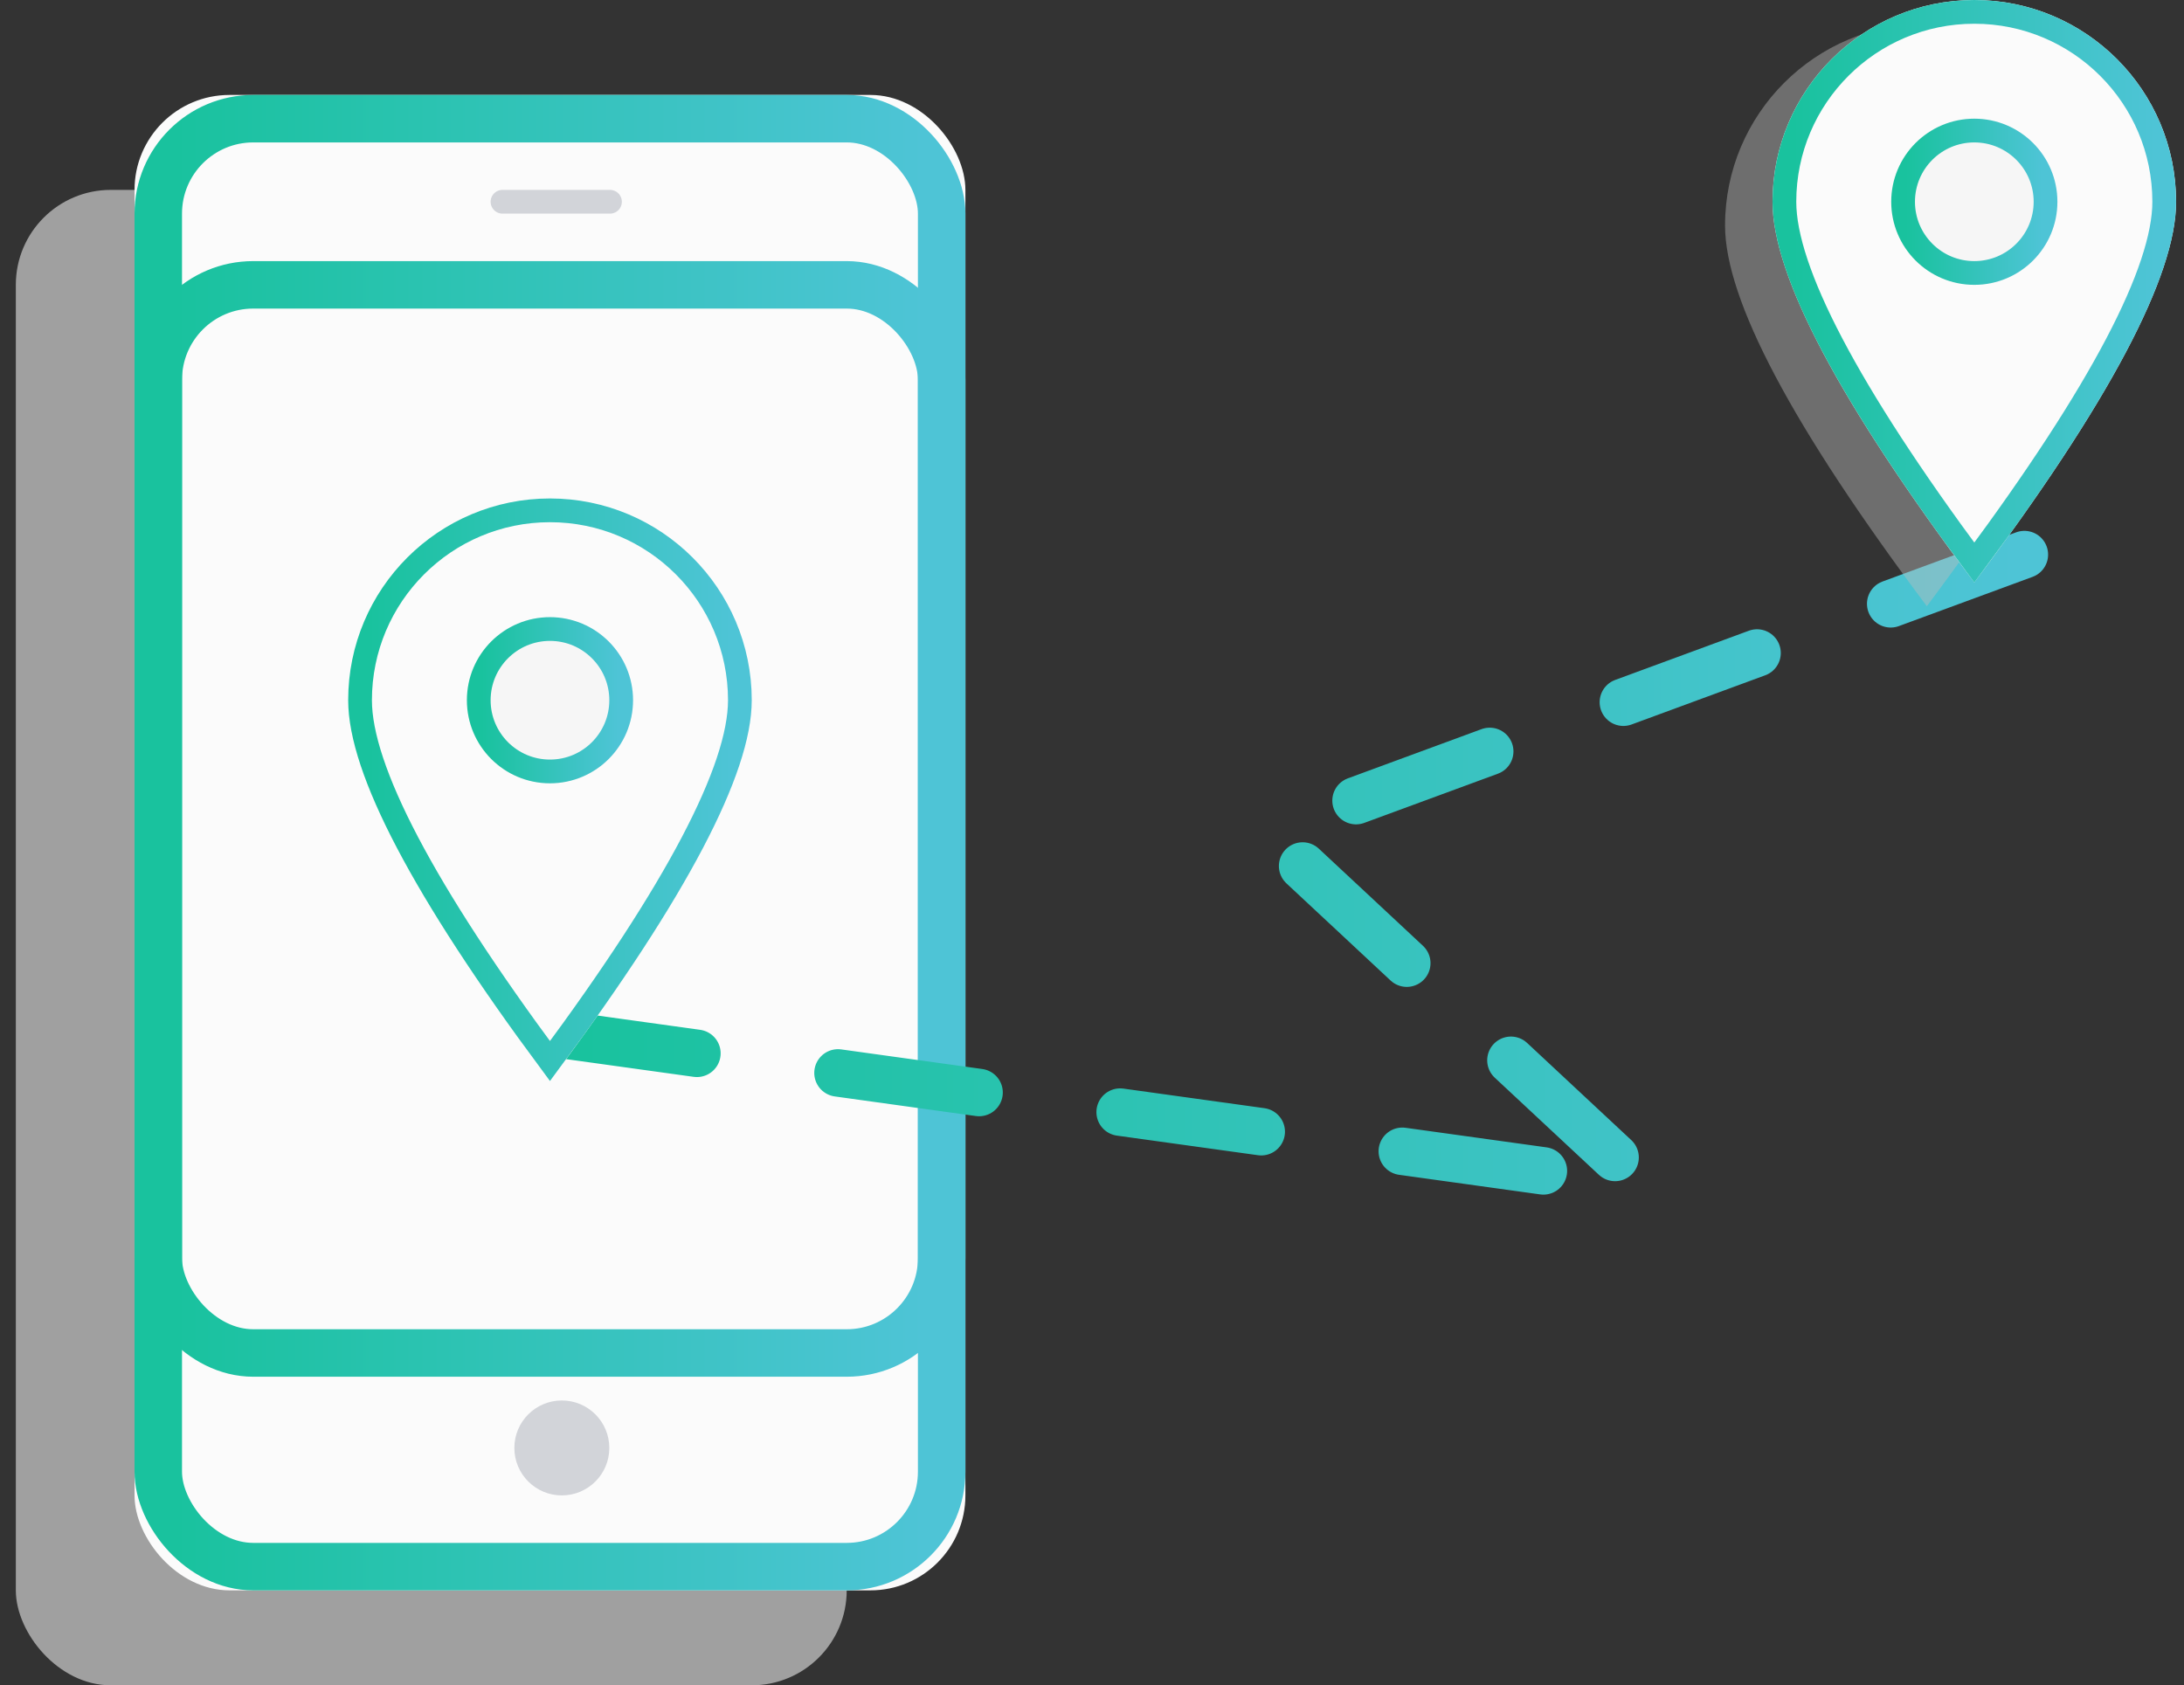 <svg width="92" height="71" viewBox="0 0 92 71" xmlns="http://www.w3.org/2000/svg" xmlns:xlink="http://www.w3.org/1999/xlink"><rect x="0" y="0" width="92" height="71" fill="#333333" stroke="none"/><title>Pickup</title><defs><linearGradient x1="97.783%" y1="55.636%" x2="2.144%" y2="55.636%" id="b"><stop stop-color="#4EC4D6" offset="0%"/><stop stop-color="#19C29E" offset="100%"/></linearGradient><rect id="a" x="5" width="35" height="63" rx="4"/><path d="M8.5 24.538C14.167 16.976 17 11.63 17 8.5 17 3.806 13.194 0 8.5 0S0 3.806 0 8.5c0 3.13 2.833 8.476 8.5 16.038z" id="c"/><circle id="d" cx="8.5" cy="8.5" r="3.5"/><path d="M10.5 24.538C16.167 16.976 19 11.63 19 8.5 19 3.806 15.194 0 10.5 0S2 3.806 2 8.5c0 3.13 2.833 8.476 8.5 16.038z" id="e"/><circle id="f" cx="10.5" cy="8.5" r="3.5"/></defs><g fill="none" fill-rule="evenodd"><g transform="translate(.667 4)"><rect fill="#EFEFEF" opacity=".582" y="4" width="35" height="63" rx="4"/><use fill="#fbfbfb" xlink:href="#a"/><rect stroke="url(#b)" stroke-width="2" x="6" y="1" width="33" height="61" rx="4"/><rect stroke="url(#b)" stroke-width="2" x="6" y="8" width="33" height="45" rx="4"/><path d="M20.5 4.5h4.528" stroke="#D2D4D9" stroke-linecap="round"/><circle fill="#D2D4D9" cx="23" cy="57" r="2"/></g><path stroke="url(#b)" stroke-width="2" stroke-linecap="round" stroke-linejoin="round" stroke-dasharray="6" d="M22.747 43.55l45.862 6.37-15.884-14.817L85.49 23.04" transform="translate(.667)"/><g transform="translate(14.667 21)"><use fill="#fbfbfb" xlink:href="#c"/><path stroke="url(#b)" d="M8.5 23.702c5.335-7.193 8-12.29 8-15.202 0-4.418-3.582-8-8-8s-8 3.582-8 8c0 2.91 2.665 8.01 8 15.202z"/></g><g transform="translate(14.667 21)"><use fill="#F6F6F6" xlink:href="#d"/><circle stroke="url(#b)" cx="8.5" cy="8.5" r="3"/></g><g><path d="M81.167 25.538c5.666-7.562 8.5-12.908 8.5-16.038 0-4.694-3.806-8.5-8.5-8.5-4.695 0-8.5 3.806-8.5 8.5 0 3.13 2.833 8.476 8.5 16.038z" fill="#BFBFBF" opacity=".427"/><g transform="translate(72.667)"><use fill="#fbfbfb" xlink:href="#e"/><path stroke="url(#b)" d="M10.5 23.702c5.335-7.193 8-12.29 8-15.202 0-4.418-3.582-8-8-8s-8 3.582-8 8c0 2.91 2.665 8.01 8 15.202z"/></g><g transform="translate(72.667)"><use fill="#F6F6F6" xlink:href="#f"/><circle stroke="url(#b)" cx="10.5" cy="8.5" r="3"/></g></g></g></svg>